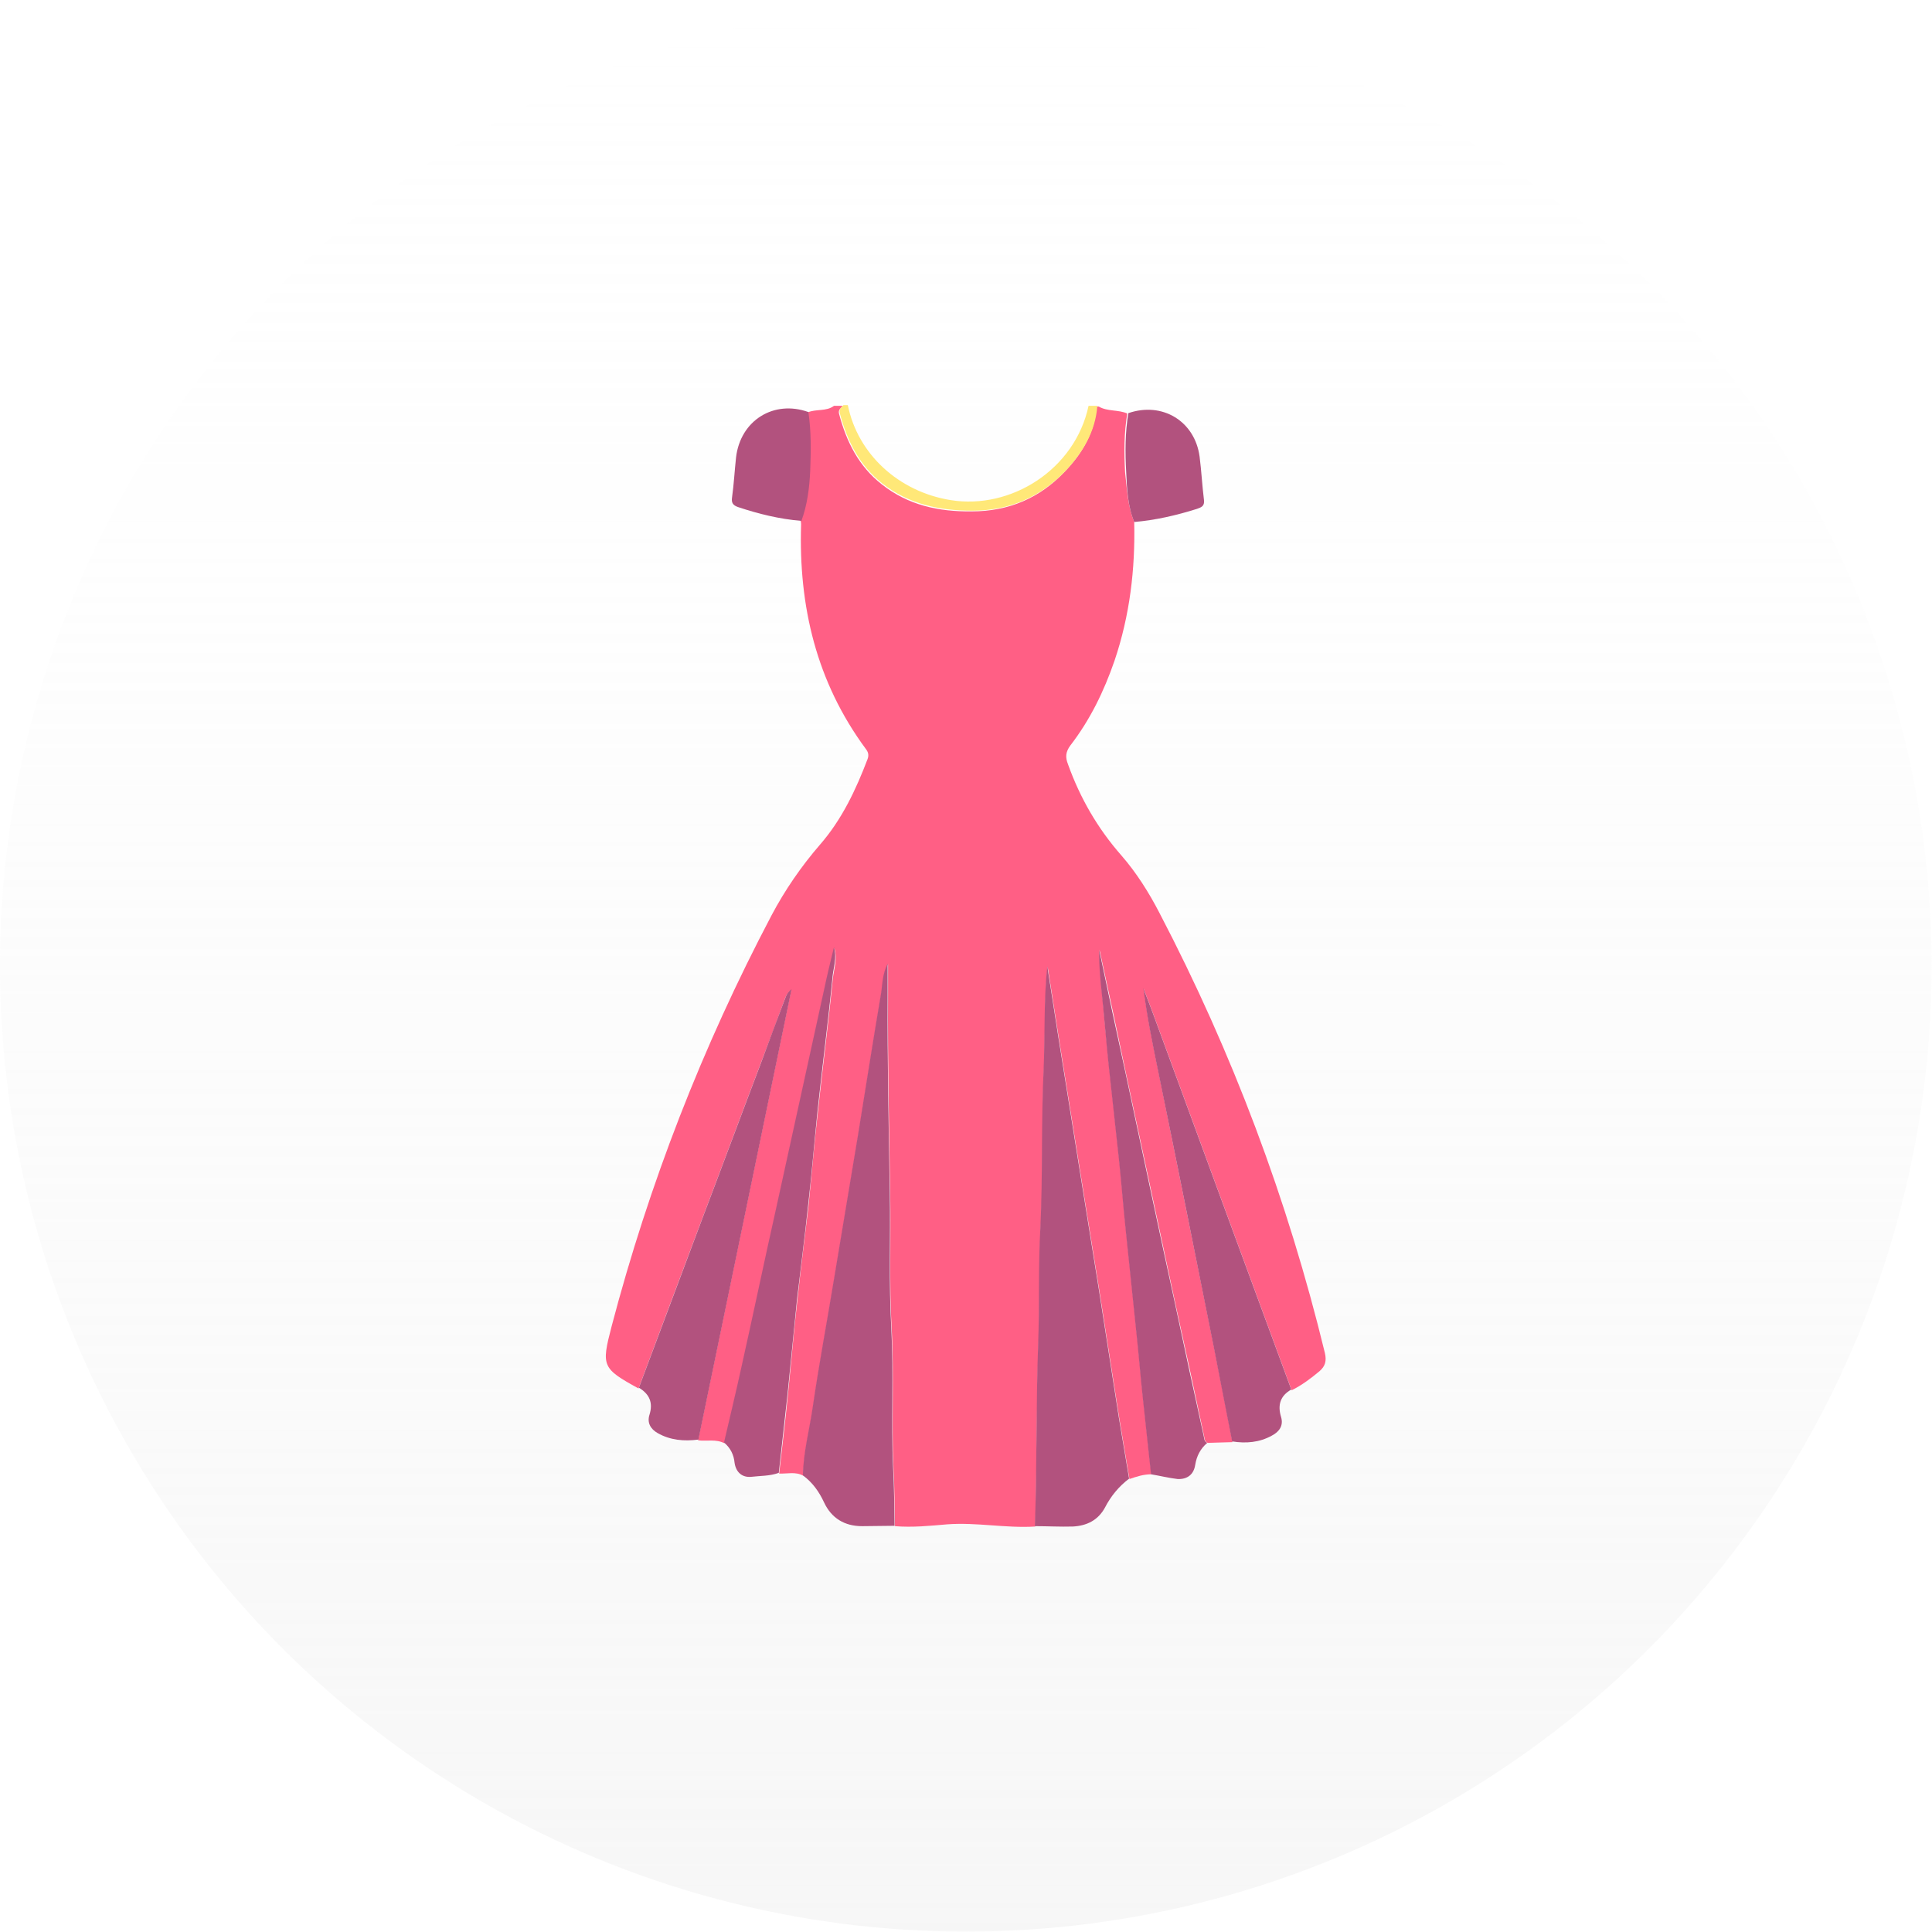 <?xml version="1.0" encoding="utf-8"?>
<!-- Generator: Adobe Illustrator 24.0.0, SVG Export Plug-In . SVG Version: 6.00 Build 0)  -->
<svg version="1.1" id="Layer_1" xmlns="http://www.w3.org/2000/svg" xmlns:xlink="http://www.w3.org/1999/xlink" x="0px" y="0px"
	 viewBox="0 0 52.89 52.89" style="enable-background:new 0 0 52.89 52.89;" xml:space="preserve">
<style type="text/css">
	.st0{fill:#6C727C;}
	.st1{fill:#FC5E31;}
	.st2{fill:#8CC63F;}
	.st3{fill:#F3F4F5;}
	.st4{fill:#F74A2D;}
	.st5{fill:#153663;}
	.st6{fill:#153765;}
	.st7{fill:#153867;}
	.st8{fill:#153969;}
	.st9{fill:#15396B;}
	.st10{fill:#153A6D;}
	.st11{fill:#153B6F;}
	.st12{fill:#153C71;}
	.st13{fill:#143D73;}
	.st14{fill:#143E75;}
	.st15{fill:#143E77;}
	.st16{fill:#143F79;}
	.st17{fill:#14407B;}
	.st18{fill:#14417D;}
	.st19{fill:#14427F;}
	.st20{fill:#144381;}
	.st21{fill:#144383;}
	.st22{fill:#144485;}
	.st23{fill:#144587;}
	.st24{fill:#144689;}
	.st25{fill:#14478B;}
	.st26{fill:#14488D;}
	.st27{fill:#14488F;}
	.st28{fill:#144991;}
	.st29{fill:#134A93;}
	.st30{fill:#134B95;}
	.st31{fill:#134C97;}
	.st32{fill:#134D99;}
	.st33{fill:#134D9B;}
	.st34{fill:#134E9D;}
	.st35{fill:#134F9F;}
	.st36{fill:#1350A1;}
	.st37{fill-rule:evenodd;clip-rule:evenodd;fill:#F1E7ED;}
	.st38{fill-rule:evenodd;clip-rule:evenodd;fill:#A893D0;}
	.st39{opacity:0.5;fill-rule:evenodd;clip-rule:evenodd;fill:#5D2C84;}
	.st40{fill-rule:evenodd;clip-rule:evenodd;fill:#CABDE2;}
	.st41{fill-rule:evenodd;clip-rule:evenodd;fill:#704E8D;}
	.st42{fill-rule:evenodd;clip-rule:evenodd;fill:#FBF9FB;}
	.st43{opacity:0.83;fill-rule:evenodd;clip-rule:evenodd;fill:url(#SVGID_2_);}
	.st44{opacity:0.83;fill-rule:evenodd;clip-rule:evenodd;fill:url(#SVGID_3_);}
	.st45{fill:#8D6B96;}
	.st46{opacity:0.2;fill-rule:evenodd;clip-rule:evenodd;fill:#864C90;}
	.st47{fill-rule:evenodd;clip-rule:evenodd;fill:#CECBEA;}
	.st48{fill-rule:evenodd;clip-rule:evenodd;fill:#39175A;}
	.st49{fill-rule:evenodd;clip-rule:evenodd;fill:#F83D45;}
	.st50{fill-rule:evenodd;clip-rule:evenodd;fill:#B32742;}
	.st51{fill-rule:evenodd;clip-rule:evenodd;fill:#A28BCC;}
	.st52{opacity:0.5;fill-rule:evenodd;clip-rule:evenodd;fill:#864C90;}
	.st53{fill-rule:evenodd;clip-rule:evenodd;fill:url(#SVGID_4_);}
	.st54{fill-rule:evenodd;clip-rule:evenodd;fill:url(#SVGID_6_);}
	.st55{fill:#B32742;}
	.st56{fill-rule:evenodd;clip-rule:evenodd;fill:url(#SVGID_8_);}
	.st57{fill-rule:evenodd;clip-rule:evenodd;fill:url(#SVGID_9_);}
	.st58{fill-rule:evenodd;clip-rule:evenodd;fill:#7A5AC4;}
	.st59{fill-rule:evenodd;clip-rule:evenodd;fill:#7A5AA7;}
	.st60{fill-rule:evenodd;clip-rule:evenodd;fill:#5A2967;}
	.st61{fill-rule:evenodd;clip-rule:evenodd;fill:#C4D1ED;}
	.st62{opacity:0.5;fill-rule:evenodd;clip-rule:evenodd;fill:#6D4C90;}
	.st63{fill:#7A5AA7;}
	.st64{fill:#39175A;}
	.st65{fill-rule:evenodd;clip-rule:evenodd;fill:url(#SVGID_10_);}
	.st66{fill:#FFFFFF;}
	.st67{fill-rule:evenodd;clip-rule:evenodd;fill:url(#SVGID_11_);}
	.st68{fill-rule:evenodd;clip-rule:evenodd;fill:url(#SVGID_12_);}
	.st69{fill-rule:evenodd;clip-rule:evenodd;fill:url(#SVGID_13_);}
	.st70{fill-rule:evenodd;clip-rule:evenodd;fill:url(#SVGID_14_);}
	.st71{fill-rule:evenodd;clip-rule:evenodd;fill:url(#SVGID_15_);}
	.st72{fill-rule:evenodd;clip-rule:evenodd;fill:url(#SVGID_16_);}
	.st73{fill-rule:evenodd;clip-rule:evenodd;fill:url(#SVGID_17_);}
	.st74{fill-rule:evenodd;clip-rule:evenodd;fill:url(#SVGID_18_);}
	.st75{fill-rule:evenodd;clip-rule:evenodd;fill:url(#SVGID_19_);}
	.st76{opacity:0.4;fill-rule:evenodd;clip-rule:evenodd;fill:#864C90;}
	.st77{fill-rule:evenodd;clip-rule:evenodd;fill:url(#SVGID_20_);}
	.st78{fill-rule:evenodd;clip-rule:evenodd;fill:#FFFFFF;}
	.st79{fill-rule:evenodd;clip-rule:evenodd;fill:url(#SVGID_21_);}
	.st80{opacity:0.44;fill-rule:evenodd;clip-rule:evenodd;fill:#60003B;}
	.st81{fill-rule:evenodd;clip-rule:evenodd;fill:url(#SVGID_22_);}
	.st82{fill-rule:evenodd;clip-rule:evenodd;fill:url(#SVGID_23_);}
	.st83{fill-rule:evenodd;clip-rule:evenodd;fill:url(#SVGID_24_);}
	.st84{fill-rule:evenodd;clip-rule:evenodd;fill:url(#SVGID_25_);}
	.st85{fill-rule:evenodd;clip-rule:evenodd;fill:url(#SVGID_26_);}
	.st86{fill-rule:evenodd;clip-rule:evenodd;fill:url(#SVGID_27_);}
	.st87{fill-rule:evenodd;clip-rule:evenodd;fill:url(#SVGID_28_);}
	.st88{fill-rule:evenodd;clip-rule:evenodd;fill:url(#SVGID_29_);}
	.st89{fill-rule:evenodd;clip-rule:evenodd;fill:url(#SVGID_30_);}
	.st90{fill-rule:evenodd;clip-rule:evenodd;fill:url(#SVGID_31_);}
	.st91{fill-rule:evenodd;clip-rule:evenodd;fill:url(#SVGID_32_);}
	.st92{fill-rule:evenodd;clip-rule:evenodd;fill:url(#SVGID_33_);}
	.st93{fill-rule:evenodd;clip-rule:evenodd;fill:url(#SVGID_34_);}
	.st94{fill-rule:evenodd;clip-rule:evenodd;fill:url(#SVGID_35_);}
	.st95{fill-rule:evenodd;clip-rule:evenodd;fill:url(#SVGID_36_);}
	.st96{fill-rule:evenodd;clip-rule:evenodd;fill:url(#SVGID_37_);}
	.st97{fill-rule:evenodd;clip-rule:evenodd;fill:url(#SVGID_38_);}
	.st98{fill-rule:evenodd;clip-rule:evenodd;fill:url(#SVGID_39_);}
	.st99{fill-rule:evenodd;clip-rule:evenodd;fill:url(#SVGID_40_);}
	.st100{fill-rule:evenodd;clip-rule:evenodd;fill:url(#SVGID_41_);}
	.st101{fill-rule:evenodd;clip-rule:evenodd;fill:url(#SVGID_42_);}
	.st102{fill-rule:evenodd;clip-rule:evenodd;fill:url(#SVGID_43_);}
	.st103{fill-rule:evenodd;clip-rule:evenodd;fill:url(#SVGID_44_);}
	.st104{fill:#F2E225;}
	.st105{opacity:0.4;fill:url(#SVGID_45_);}
	.st106{fill:#814BA2;}
	.st107{fill:#925CB4;}
	.st108{fill:#B289C9;}
	.st109{fill:#A274BF;}
	.st110{opacity:0.4;fill:url(#SVGID_46_);}
	.st111{fill:#813034;}
	.st112{fill:#802F34;}
	.st113{fill:#AFD2EF;}
	.st114{fill:#E54C3C;}
	.st115{fill:#57607F;}
	.st116{fill:#BF3A2C;}
	.st117{fill:#BF3A2B;}
	.st118{fill:#8796C8;}
	.st119{fill:#C88D95;}
	.st120{fill:#8696C9;}
	.st121{fill:#56607F;}
	.st122{fill:#E3E4E6;}
	.st123{fill:#D8DADE;}
	.st124{opacity:0.4;fill:url(#SVGID_47_);}
	.st125{fill:#F2582F;}
	.st126{fill:#FF7043;}
	.st127{fill:#8E2611;}
	.st128{fill:#E53935;}
	.st129{fill:#F0534A;}
	.st130{fill:#D5D5D3;}
	.st131{opacity:0.4;fill:url(#SVGID_48_);}
	.st132{fill:#F8749D;}
	.st133{fill:#403063;}
	.st134{fill:#403365;}
	.st135{fill:#403264;}
	.st136{fill:#413265;}
	.st137{fill:#E4E5E6;}
	.st138{fill:#E2E2E4;}
	.st139{fill:#DEDEE2;}
	.st140{fill:#3D2E61;}
	.st141{fill:#FDF7F9;}
	.st142{fill:#FDD6E4;}
	.st143{opacity:0.4;fill:url(#SVGID_49_);}
	.st144{fill:#C20047;}
	.st145{fill:#FE405C;}
	.st146{fill:#B1D3EF;}
	.st147{fill:#E0F1FD;}
	.st148{opacity:0.4;fill:url(#SVGID_50_);}
	.st149{opacity:0.4;fill:url(#SVGID_51_);}
	.st150{opacity:0.4;fill:url(#SVGID_52_);}
	.st151{opacity:0.4;fill:url(#SVGID_53_);}
	.st152{opacity:0.4;fill:url(#SVGID_54_);}
	.st153{opacity:0.4;fill:url(#SVGID_55_);}
	.st154{opacity:0.4;fill:url(#SVGID_56_);}
	.st155{fill:#FF5F85;}
	.st156{fill:#FFE878;}
	.st157{fill:#B2527E;}
	.st158{fill:#004FAB;}
	.st159{fill:#57A3FE;}
	.st160{fill:#FEFEFE;}
	.st161{fill:#37A6CD;}
	.st162{fill:#E19A4B;}
	.st163{fill:#54BBE8;}
	.st164{fill:#FBB55F;}
	.st165{fill:#E29A4C;}
	.st166{fill:#E4E8E9;}
	.st167{fill:#D1D0D0;}
	.st168{fill:#E3E7E8;}
	.st169{fill:#566369;}
	.st170{fill:#E19A4C;}
	.st171{fill:#445155;}
	.st172{fill:#E4E7E7;}
	.st173{fill:#566368;}
	.st174{fill:#6E7A7E;}
	.st175{fill:#435054;}
	.st176{fill:#5E5461;}
	.st177{fill:#6F6571;}
	.st178{fill:#5D5360;}
	.st179{fill:#4B3F4E;}
	.st180{fill:#FCCE64;}
	.st181{fill:#FEDF7E;}
	.st182{fill:#857D86;}
	.st183{fill:#3E8FC8;}
	.st184{fill:#FCB630;}
	.st185{fill:#88B237;}
	.st186{fill:#E7594A;}
	.st187{fill:#4398D0;}
	.st188{fill:#D55245;}
	.st189{fill:#80A734;}
	.st190{fill:#FEA71A;}
	.st191{fill:#FAD390;}
	.st192{fill:#F2D45C;}
	.st193{fill:#FA7B76;}
	.st194{fill:#FE5364;}
	.st195{fill:#F8E3C1;}
	.st196{fill:#2D5871;}
	.st197{fill:#FDD8A7;}
	.st198{fill:#E0EEFA;}
	.st199{fill:#F3C792;}
	.st200{fill:#CBDEEC;}
	.st201{fill:#FE4D4C;}
	.st202{fill:#F23A3A;}
	.st203{fill:#1D4859;}
	.st204{fill:#FEB025;}
	.st205{fill:#FE901D;}
	.st206{fill:#1E495A;}
	.st207{fill:#2F5972;}
	.st208{fill:#F3C892;}
	.st209{opacity:0.4;fill:url(#SVGID_57_);}
	.st210{opacity:0.4;fill:url(#SVGID_58_);}
	.st211{fill:#949AA8;}
	.st212{fill:#B3B3B3;}
	.st213{fill:#575D72;}
	.st214{fill:#A3E0F4;}
	.st215{fill:#C2EAF8;}
	.st216{fill:#28304E;}
	.st217{fill:#EC5176;}
	.st218{fill:#FECC34;}
	.st219{fill:#FE76A3;}
	.st220{fill:#E69115;}
	.st221{fill:#FF0000;}
	.st222{fill:#F4AE00;}
	.st223{opacity:0.12;fill:#1B1E23;}
	.st224{fill:#E7E8FA;}
	.st225{fill:#57A845;}
	.st226{fill:none;stroke:#283847;stroke-width:1.217;stroke-miterlimit:10;}
	.st227{opacity:0.5;fill:#283847;}
	.st228{fill:#6B98F6;}
	.st229{fill:#79AFFF;}
	.st230{clip-path:url(#XMLID_3_);fill:#79AFFF;}
	.st231{clip-path:url(#XMLID_3_);}
	.st232{fill:none;stroke:#212121;stroke-width:1.584;stroke-linecap:round;stroke-linejoin:round;stroke-miterlimit:10;}
	.st233{fill:#17566C;}
	.st234{clip-path:url(#XMLID_6_);fill:#79AFFF;}
	.st235{clip-path:url(#XMLID_6_);fill:#2072A9;}
	.st236{clip-path:url(#XMLID_6_);fill:#2175B8;}
	.st237{opacity:0.02;clip-path:url(#XMLID_9_);}
	.st238{opacity:0.13;clip-path:url(#XMLID_9_);fill:#FFFFFF;}
	.st239{fill:none;stroke:#212121;stroke-width:0.5;stroke-linecap:round;stroke-linejoin:round;stroke-miterlimit:10;}
	.st240{fill:#212121;}
	.st241{opacity:0.02;clip-path:url(#XMLID_19_);}
	.st242{opacity:0.13;clip-path:url(#XMLID_19_);fill:#FFFFFF;}
	.st243{clip-path:url(#XMLID_20_);fill:#B0C7D8;}
	.st244{clip-path:url(#XMLID_21_);fill:#3A4149;}
	.st245{fill:#FBFFFF;}
	.st246{fill:#EEEEEE;}
	.st247{fill:#FF7B35;}
	.st248{fill:#509DFF;}
	.st249{fill:#B0C7D8;}
	.st250{opacity:0.3;fill:#FFFFFC;}
	.st251{clip-path:url(#XMLID_26_);fill:#FC6C2B;}
	.st252{fill:#B8D0E5;}
	.st253{fill:none;stroke:#000000;stroke-width:2.576;stroke-miterlimit:10;}
	.st254{opacity:0.12;clip-path:url(#XMLID_27_);}
	.st255{clip-path:url(#XMLID_28_);fill:#217AAB;}
	.st256{opacity:0.2;}
	.st257{opacity:0.12;clip-path:url(#XMLID_29_);fill:#FFFFFF;}
	.st258{opacity:0.03;clip-path:url(#XMLID_42_);}
	.st259{opacity:0.03;clip-path:url(#XMLID_43_);fill:#010102;}
	.st260{opacity:0.04;clip-path:url(#XMLID_44_);}
	.st261{fill:#FDAF00;}
	.st262{fill:#FF7C00;}
	.st263{opacity:0.3;clip-path:url(#XMLID_45_);}
	.st264{opacity:0.3;}
	.st265{fill:none;stroke:#212121;stroke-width:0.954;stroke-linecap:round;stroke-linejoin:round;stroke-miterlimit:10;}
	.st266{opacity:0.3;clip-path:url(#XMLID_47_);}
	.st267{fill:none;stroke:#212121;stroke-width:1.188;stroke-linecap:round;stroke-linejoin:round;stroke-miterlimit:10;}
	.st268{fill:#FF9D38;}
	.st269{fill:#C8DFFD;}
	.st270{fill:#A8CCFF;}
	.st271{fill:#D5E9FF;}
	.st272{fill:#B8D0FC;}
	.st273{fill:#0B3563;}
	.st274{fill:none;stroke:#BEDBF7;stroke-width:1.067;stroke-miterlimit:10;}
	.st275{fill:#25468F;}
	.st276{fill:#E4EEF7;}
	.st277{fill:none;stroke:#3A65C9;stroke-width:1.067;stroke-miterlimit:10;}
	.st278{fill:none;stroke:#3A65C9;stroke-width:1.001;stroke-miterlimit:10;}
	.st279{fill:#FF5521;}
	.st280{fill:#3A65C9;}
	.st281{fill:none;stroke:#FFCC40;stroke-width:2.134;stroke-linecap:round;stroke-linejoin:round;stroke-miterlimit:10;}
	.st282{fill:#BEDBF7;}
	.st283{fill:none;stroke:#FFFFFF;stroke-width:1.217;stroke-miterlimit:10;}
	.st284{fill:#10477B;}
	.st285{fill:#D44C10;}
	.st286{fill:#FF912B;}
	.st287{fill:#FC7600;}
	.st288{fill:#FFAE73;}
	.st289{fill:#FC9F38;}
	.st290{fill:#E65F00;}
	.st291{fill:#4681E1;}
	.st292{fill:#032444;}
	.st293{fill:#0D458E;}
	.st294{fill:#1E3865;}
	.st295{fill:#F48F4E;}
	.st296{fill:#254C82;}
	.st297{fill:#F9924F;}
	.st298{opacity:0.5;}
	.st299{fill:#499936;}
	.st300{fill:url(#SVGID_59_);}
	.st301{opacity:0.08;fill:#FFFFFF;}
	.st302{opacity:0.31;fill:#323197;}
	.st303{fill:#F5F5F7;}
	.st304{fill:#A1C2FF;}
	.st305{fill:#FF8D02;}
	.st306{opacity:0.08;}
	.st307{fill:none;stroke:#FFFFFF;stroke-width:2;stroke-linecap:round;stroke-linejoin:round;stroke-miterlimit:10;}
	.st308{opacity:0.44;fill:none;stroke:#FFFFFF;stroke-miterlimit:10;}
	.st309{opacity:0.4;fill:url(#SVGID_60_);}
	.st310{opacity:0.4;fill:url(#SVGID_61_);}
	.st311{fill:#010200;}
	.st312{opacity:0.4;fill:url(#SVGID_62_);}
	.st313{fill:#F74A2D;stroke:#000000;stroke-width:0.35;stroke-miterlimit:10;}
	.st314{clip-path:url(#SVGID_63_);fill:url(#SVGID_64_);}
	.st315{clip-path:url(#SVGID_63_);fill:url(#SVGID_65_);}
	.st316{clip-path:url(#SVGID_63_);fill:url(#SVGID_66_);}
	.st317{clip-path:url(#SVGID_63_);fill:url(#SVGID_67_);}
	.st318{fill:#393D43;}
	.st319{fill:#FDFDFB;}
	.st320{fill:#0086CE;}
	.st321{fill:#69B545;}
	.st322{fill:#D6347C;}
	.st323{fill:#F07F32;}
	.st324{fill:#6F519D;}
	.st325{fill-rule:evenodd;clip-rule:evenodd;fill:#51555B;}
	.st326{fill-rule:evenodd;clip-rule:evenodd;fill:#393D43;}
	.st327{fill:#003A70;}
	.st328{fill:url(#SVGID_68_);}
	.st329{fill:#003399;}
	.st330{fill-rule:evenodd;clip-rule:evenodd;fill:#003399;}
	.st331{fill:#A1A1A1;}
	.st332{fill-rule:evenodd;clip-rule:evenodd;fill:#006677;}
	.st333{fill-rule:evenodd;clip-rule:evenodd;fill:#E45300;}
	.st334{fill-rule:evenodd;clip-rule:evenodd;fill:#2156A6;}
	.st335{fill:#2156A6;}
	.st336{fill:#FB6E3B;}
	.st337{fill:#00C9BD;}
	.st338{fill-rule:evenodd;clip-rule:evenodd;fill:#00ACD8;}
	.st339{fill-rule:evenodd;clip-rule:evenodd;}
	.st340{fill-rule:evenodd;clip-rule:evenodd;fill:#0056A6;}
	.st341{fill-rule:evenodd;clip-rule:evenodd;fill:#F48120;}
	.st342{fill-rule:evenodd;clip-rule:evenodd;fill:#2E3191;}
	.st343{fill:#FBDA00;}
	.st344{fill:#1F1A17;}
	.st345{fill:#007CC2;}
	.st346{fill:#DA251C;}
	.st347{fill-rule:evenodd;clip-rule:evenodd;fill:#F0F0F0;}
	.st348{fill-rule:evenodd;clip-rule:evenodd;fill:#FECF22;}
	.st349{fill-rule:evenodd;clip-rule:evenodd;fill:#006AB4;}
	.st350{fill-rule:evenodd;clip-rule:evenodd;fill:#D61627;}
	.st351{fill-rule:evenodd;clip-rule:evenodd;fill:#E6E6E6;}
	.st352{fill:#007BC2;}
	.st353{fill:#231F20;}
	.st354{fill:#EC1C25;}
	.st355{fill:#243E92;}
	.st356{fill:#E22228;}
	.st357{fill:#FAD701;}
	.st358{fill-rule:evenodd;clip-rule:evenodd;fill:#E61F20;}
	.st359{fill-rule:evenodd;clip-rule:evenodd;fill:#004B97;}
	.st360{fill-rule:evenodd;clip-rule:evenodd;fill:#E50013;}
	.st361{fill-rule:evenodd;clip-rule:evenodd;fill:url(#SVGID_71_);}
	.st362{fill-rule:evenodd;clip-rule:evenodd;fill:url(#SVGID_72_);}
	.st363{fill-rule:evenodd;clip-rule:evenodd;fill:#412A8B;}
</style>
<linearGradient id="SVGID_2_" gradientUnits="userSpaceOnUse" x1="-2614.514" y1="-657.861" x2="-2561.628" y2="-657.861" gradientTransform="matrix(0 1 -1 0 -631.418 2614.514)">
	<stop  offset="0" style="stop-color:#F9F9F9;stop-opacity:0"/>
	<stop  offset="1" style="stop-color:#EAEAEA"/>
</linearGradient>
<circle style="opacity:0.4;fill:url(#SVGID_2_);" cx="26.44" cy="26.44" r="26.44"/>
<g>
	<path class="st155" d="M31.05,14.29c0.03,1.29-0.12,2.56-0.54,3.8c-0.29,0.84-0.67,1.62-1.21,2.32c-0.13,0.18-0.14,0.32-0.06,0.52
		c0.33,0.92,0.81,1.75,1.46,2.49c0.41,0.47,0.75,1.01,1.04,1.57c2,3.83,3.51,7.85,4.53,12.05c0.05,0.22,0.01,0.36-0.15,0.5
		c-0.24,0.2-0.48,0.38-0.76,0.52c-0.54-1.46-1.07-2.91-1.61-4.37c-0.72-1.96-1.44-3.92-2.16-5.88c-0.09-0.25-0.19-0.49-0.28-0.74
		c0.1,0.8,0.26,1.57,0.42,2.35c0.5,2.5,1.01,5,1.51,7.49c0.17,0.86,0.34,1.71,0.5,2.57c-0.23,0.01-0.46,0.01-0.68,0.02
		c-0.09-0.04-0.08-0.12-0.1-0.2c-0.25-1.18-0.51-2.37-0.77-3.55c-0.45-2.11-0.91-4.23-1.36-6.34c-0.24-1.14-0.48-2.27-0.73-3.41
		c-0.01,0.4,0.04,0.79,0.07,1.18c0.06,0.66,0.12,1.32,0.19,1.98c0.09,0.86,0.19,1.71,0.28,2.57c0.07,0.66,0.12,1.32,0.19,1.98
		c0.09,0.9,0.19,1.79,0.28,2.69c0.07,0.64,0.12,1.28,0.19,1.92c0.07,0.68,0.15,1.36,0.22,2.04c-0.21,0-0.4,0.06-0.6,0.13
		c-0.09-0.56-0.19-1.11-0.28-1.67c-0.18-1.15-0.36-2.31-0.54-3.46c-0.17-1.06-0.34-2.11-0.51-3.17c-0.2-1.27-0.41-2.54-0.61-3.81
		c-0.1-0.64-0.2-1.28-0.3-1.92c-0.1,0.94-0.06,1.87-0.1,2.81c-0.07,1.45-0.01,2.91-0.09,4.36c-0.05,1.05-0.02,2.11-0.06,3.17
		c-0.06,1.66-0.04,3.33-0.09,4.99c-0.81,0.05-1.6-0.12-2.41-0.06c-0.47,0.04-0.95,0.09-1.43,0.05c-0.01-0.53-0.01-1.05-0.04-1.58
		c-0.06-1.27,0.02-2.55-0.05-3.83c-0.07-1.22-0.02-2.45-0.04-3.68c-0.03-1.81-0.07-3.63-0.06-5.44c0-0.27,0-0.53,0-0.86
		c-0.15,0.3-0.13,0.56-0.18,0.81c-0.22,1.29-0.42,2.58-0.63,3.87c-0.22,1.32-0.44,2.64-0.66,3.96c-0.19,1.16-0.41,2.32-0.58,3.49
		c-0.09,0.63-0.26,1.24-0.27,1.88c-0.21-0.12-0.44-0.05-0.66-0.06c0.08-0.72,0.17-1.44,0.24-2.16c0.09-0.87,0.16-1.74,0.26-2.6
		c0.09-0.85,0.2-1.69,0.3-2.54c0.09-0.87,0.16-1.74,0.26-2.6c0.13-1.22,0.29-2.44,0.41-3.66c0.03-0.26,0.13-0.53,0.04-0.83
		c-0.09,0.41-0.19,0.78-0.27,1.16c-0.44,2-0.88,4.01-1.32,6.02c-0.31,1.43-0.62,2.87-0.94,4.3c-0.15,0.7-0.32,1.39-0.48,2.08
		c-0.23-0.12-0.48-0.05-0.72-0.08c0.85-4.11,1.7-8.22,2.55-12.33c-0.08,0.06-0.13,0.13-0.16,0.21c-0.22,0.6-0.44,1.19-0.67,1.79
		c-0.54,1.42-1.07,2.85-1.61,4.27c-0.58,1.54-1.16,3.09-1.74,4.64c-1-0.55-1.02-0.61-0.74-1.69c1.03-3.92,2.49-7.67,4.38-11.26
		c0.37-0.7,0.82-1.35,1.33-1.94c0.6-0.69,0.98-1.5,1.3-2.34c0.04-0.11,0.02-0.19-0.05-0.28c-1.35-1.83-1.84-3.9-1.77-6.14
		c0-0.03,0-0.06-0.01-0.09c0.16-0.44,0.21-0.91,0.24-1.37c0.02-0.54,0.03-1.08-0.05-1.61c0.23-0.1,0.51-0.02,0.72-0.18
		c0.08,0,0.16,0,0.24,0c-0.05,0.07-0.13,0.1-0.1,0.22c0.2,0.76,0.54,1.44,1.17,1.93c0.72,0.57,1.55,0.75,2.46,0.74
		c1.02,0,1.87-0.37,2.55-1.09c0.47-0.49,0.82-1.07,0.87-1.78c0.02,0,0.04,0,0.06,0c0.24,0.14,0.53,0.08,0.78,0.19
		c-0.09,0.53-0.09,1.07-0.06,1.61C30.85,13.37,30.87,13.85,31.05,14.29z"/>
	<path class="st156" d="M23.21,11.09c0.27,1.34,1.39,2.37,2.81,2.6c1.66,0.27,3.41-0.84,3.78-2.58c0.08,0,0.16,0,0.24,0
		c-0.05,0.71-0.41,1.29-0.87,1.78c-0.69,0.72-1.54,1.09-2.55,1.09c-0.91,0-1.74-0.18-2.46-0.74c-0.63-0.49-0.97-1.17-1.17-1.93
		c-0.03-0.12,0.05-0.16,0.1-0.22C23.13,11.09,23.17,11.09,23.21,11.09z"/>
	<path class="st157" d="M28.33,41.78c0.06-1.66,0.03-3.33,0.09-4.99c0.04-1.06,0-2.11,0.06-3.17c0.07-1.45,0.02-2.91,0.09-4.36
		c0.04-0.94,0-1.87,0.1-2.81c0.1,0.64,0.2,1.28,0.3,1.92c0.2,1.27,0.41,2.54,0.61,3.81c0.17,1.06,0.34,2.11,0.51,3.17
		c0.18,1.15,0.36,2.31,0.54,3.46c0.09,0.56,0.19,1.11,0.28,1.67c-0.28,0.21-0.5,0.48-0.66,0.79c-0.19,0.35-0.5,0.5-0.88,0.52
		C29.02,41.8,28.68,41.78,28.33,41.78z"/>
	<path class="st157" d="M21.98,40.39c0.01-0.64,0.18-1.25,0.27-1.88c0.17-1.17,0.39-2.33,0.58-3.49c0.22-1.32,0.44-2.64,0.66-3.96
		c0.21-1.29,0.41-2.58,0.63-3.87c0.04-0.25,0.03-0.51,0.18-0.81c0,0.33,0,0.59,0,0.86c-0.01,1.81,0.03,3.63,0.06,5.44
		c0.02,1.23-0.03,2.45,0.04,3.68c0.07,1.28-0.01,2.55,0.05,3.83c0.03,0.53,0.03,1.05,0.04,1.58c-0.3,0-0.59,0.01-0.89,0.01
		c-0.48,0-0.84-0.22-1.04-0.65C22.42,40.83,22.24,40.58,21.98,40.39z"/>
	<path class="st157" d="M17.49,37.99c0.58-1.55,1.16-3.09,1.74-4.64c0.54-1.42,1.07-2.85,1.61-4.27c0.22-0.6,0.44-1.19,0.67-1.79
		c0.03-0.08,0.08-0.15,0.16-0.21c-0.85,4.11-1.7,8.22-2.55,12.33c-0.39,0.05-0.77,0.02-1.12-0.18c-0.19-0.11-0.29-0.28-0.22-0.5
		C17.88,38.41,17.79,38.17,17.49,37.99z"/>
	<path class="st157" d="M33.73,39.46c-0.17-0.86-0.33-1.71-0.5-2.57c-0.5-2.5-1-5-1.51-7.49c-0.16-0.78-0.32-1.55-0.42-2.35
		c0.09,0.25,0.19,0.49,0.28,0.74c0.72,1.96,1.44,3.92,2.16,5.88c0.54,1.46,1.07,2.91,1.61,4.37c-0.3,0.17-0.38,0.42-0.28,0.75
		c0.07,0.23-0.04,0.4-0.25,0.51C34.48,39.49,34.11,39.52,33.73,39.46z"/>
	<path class="st157" d="M19.82,39.49c0.16-0.69,0.33-1.39,0.48-2.08c0.32-1.43,0.62-2.87,0.94-4.3c0.44-2.01,0.88-4.01,1.32-6.02
		c0.08-0.38,0.17-0.75,0.27-1.16c0.09,0.3-0.02,0.57-0.04,0.83c-0.12,1.22-0.28,2.44-0.41,3.66c-0.09,0.87-0.16,1.74-0.26,2.6
		c-0.09,0.85-0.2,1.69-0.3,2.54c-0.09,0.87-0.17,1.74-0.26,2.6c-0.08,0.72-0.16,1.44-0.24,2.16c-0.24,0.09-0.51,0.08-0.76,0.11
		c-0.24,0.02-0.41-0.12-0.45-0.38C20.09,39.83,20,39.64,19.82,39.49z"/>
	<path class="st157" d="M31.51,40.36c-0.07-0.68-0.15-1.36-0.22-2.04c-0.07-0.64-0.12-1.28-0.19-1.92c-0.09-0.9-0.19-1.79-0.28-2.69
		c-0.07-0.66-0.12-1.32-0.19-1.98c-0.09-0.86-0.19-1.71-0.28-2.57c-0.07-0.66-0.12-1.32-0.19-1.98c-0.04-0.39-0.08-0.79-0.07-1.18
		c0.24,1.14,0.48,2.27,0.73,3.41c0.45,2.11,0.9,4.23,1.36,6.34c0.25,1.18,0.51,2.37,0.77,3.55c0.02,0.08,0.01,0.16,0.1,0.2
		c-0.19,0.16-0.29,0.36-0.33,0.6c-0.04,0.27-0.22,0.4-0.48,0.39C31.99,40.46,31.75,40.4,31.51,40.36z"/>
	<path class="st157" d="M31.05,14.29c-0.18-0.44-0.2-0.91-0.22-1.37c-0.03-0.54-0.03-1.08,0.06-1.61c0.93-0.32,1.82,0.22,1.95,1.19
		c0.05,0.39,0.07,0.79,0.12,1.19c0.02,0.17-0.08,0.2-0.19,0.24C32.2,14.11,31.63,14.24,31.05,14.29z"/>
	<path class="st157" d="M22.13,11.28c0.08,0.53,0.07,1.07,0.05,1.61c-0.02,0.46-0.08,0.93-0.24,1.37c-0.6-0.05-1.17-0.19-1.74-0.38
		c-0.14-0.05-0.18-0.12-0.16-0.26c0.05-0.36,0.07-0.73,0.11-1.1C20.27,11.51,21.18,10.94,22.13,11.28z"/>
</g>
</svg>
